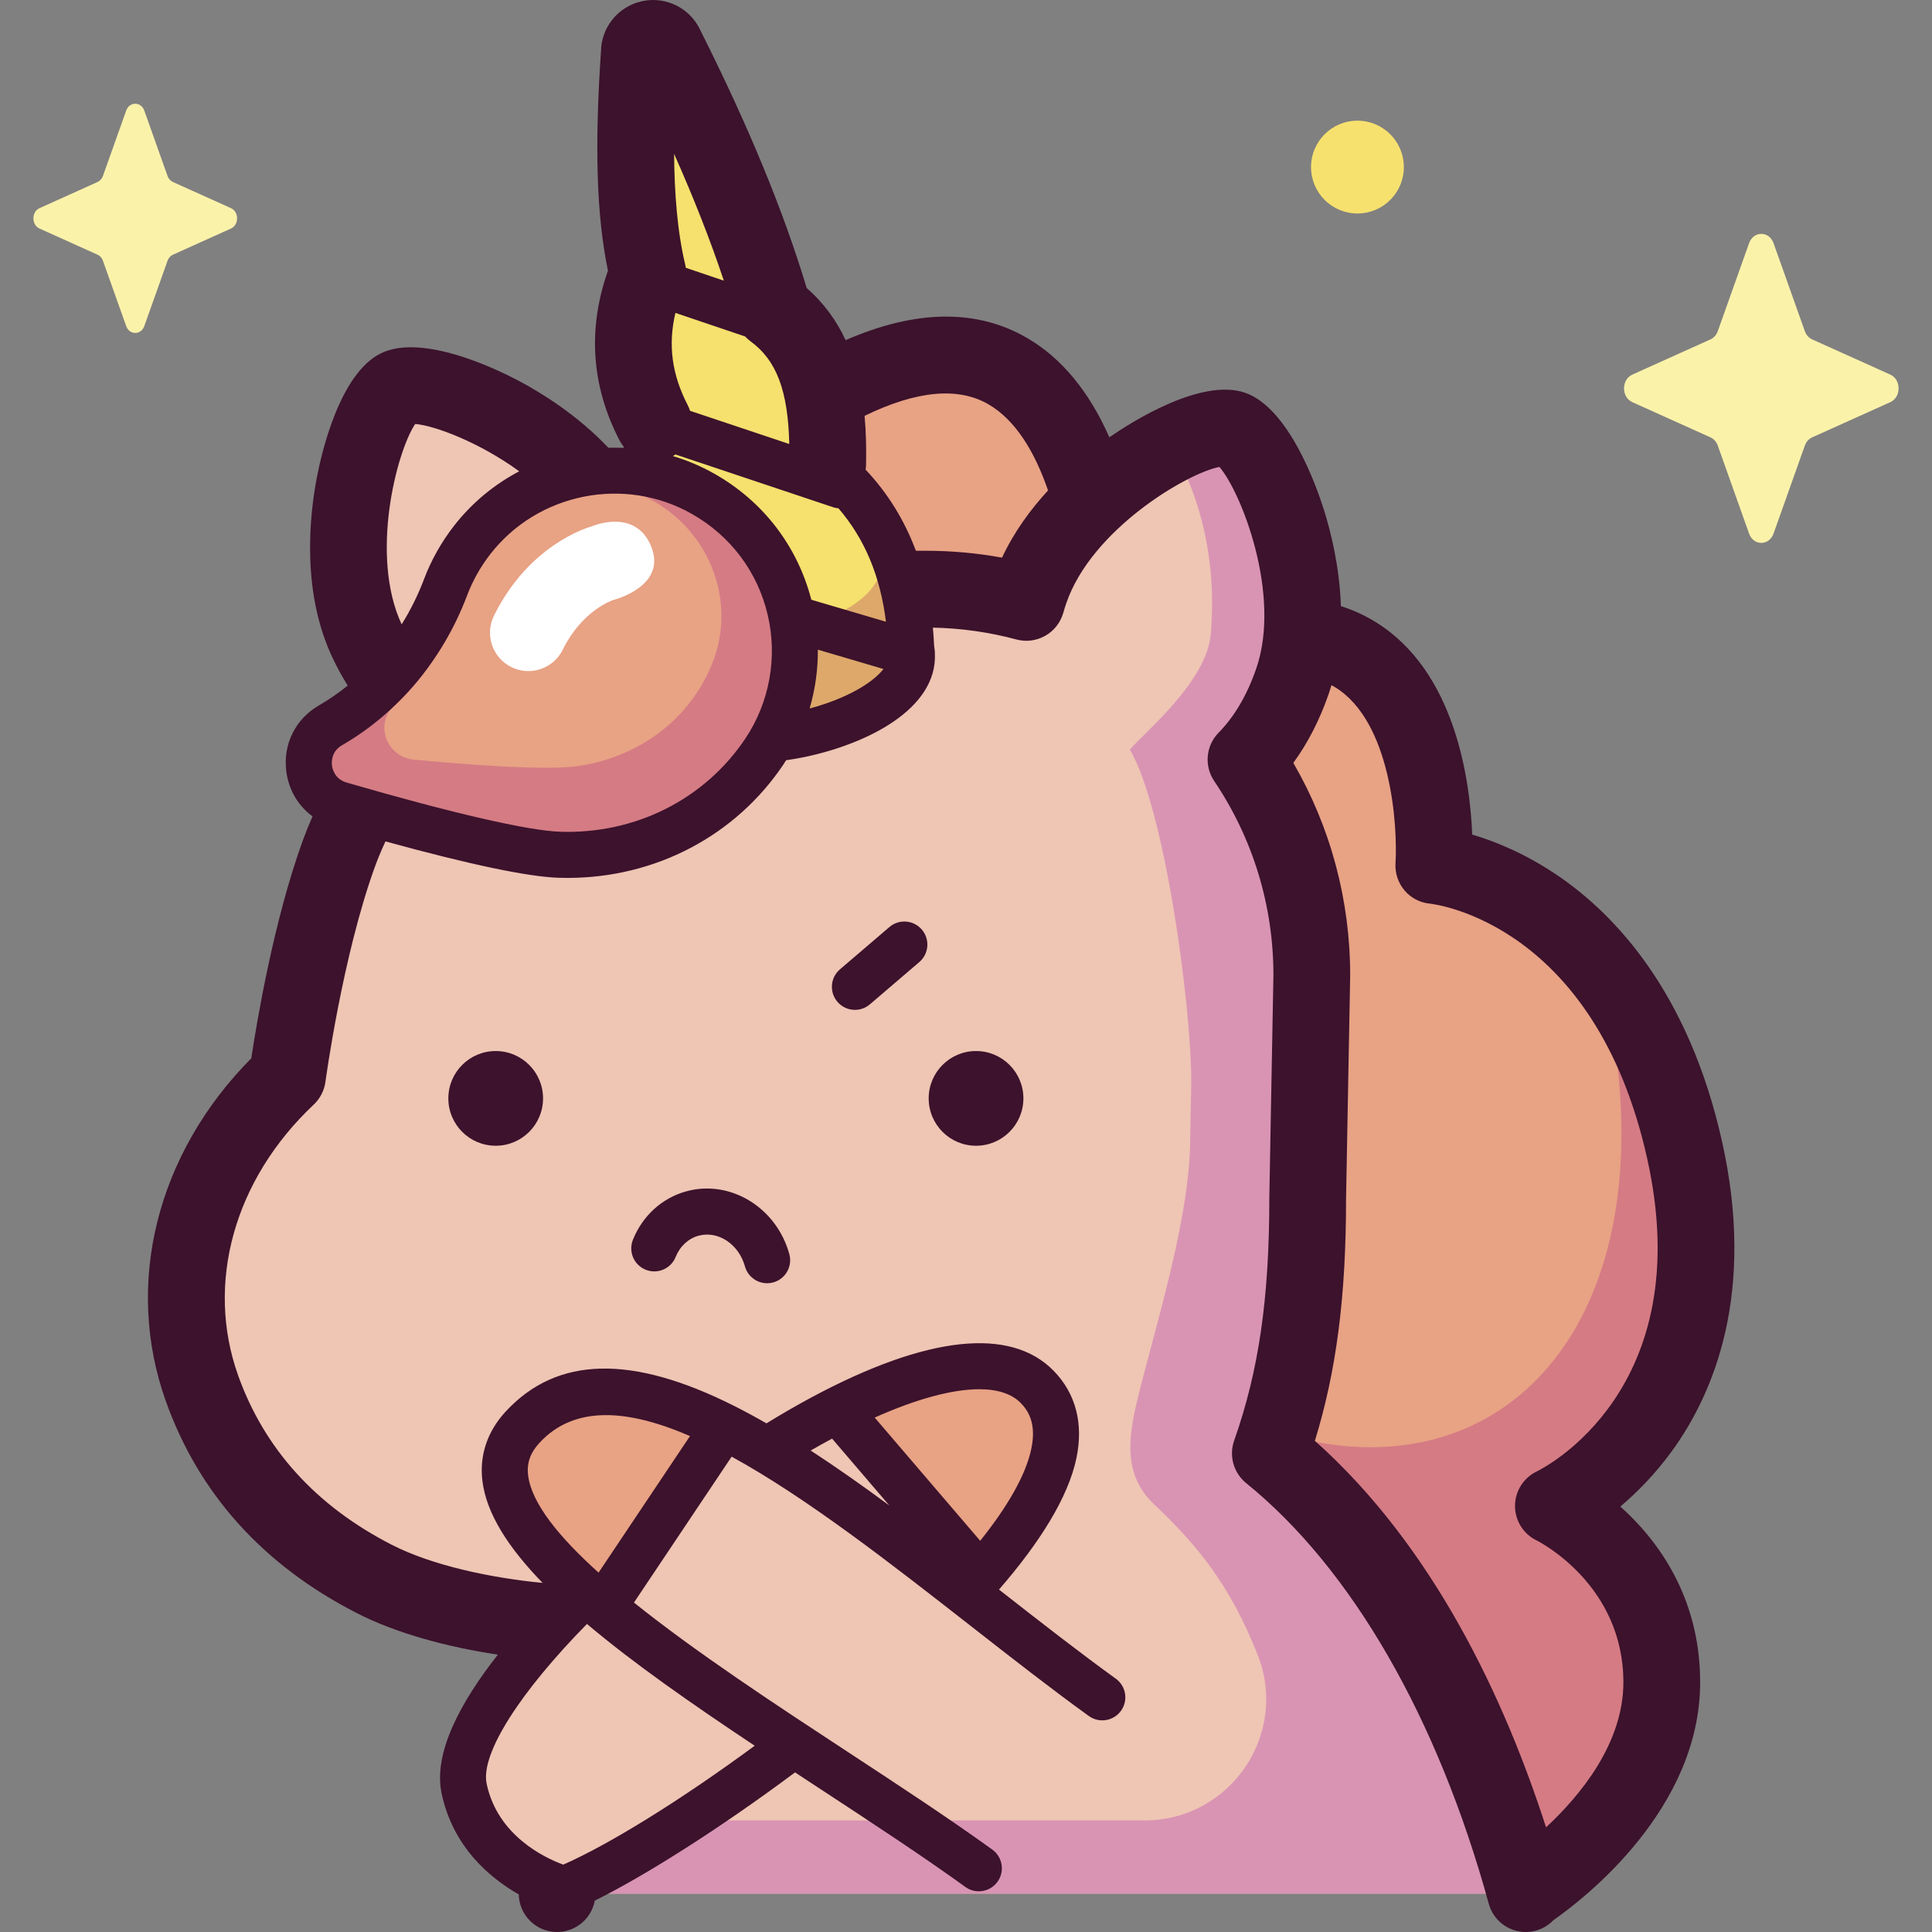 <svg id="Capa_1" enable-background="new 0 0 507.345 507.345" height="512" viewBox="0 0 507.345 507.345" width="512" xmlns="http://www.w3.org/2000/svg"><rect x="0" y="0" width="507.345" height="507.345" fill="#808080" stroke="none"/><g><g><path d="m400.641 497.002s35.741-22.744 35.741-55.236-28.43-46.301-28.43-46.301 50.044-23.539 34.424-93.496c-15.62-69.956-65.852-74.698-65.852-74.698s6.141-96.826-84.404-44.861c0 0 5.774-130.09-80.718-76.032l8.016 230.159z" fill="#e8a284"/><path d="m407.952 395.465s50.044-23.539 34.424-93.496c-2.809-12.581-15.504-29.134-20.059-37.849 19.821 100.269-48.289 147.094-122.908 93.461-4.004-2.878-14.546 33.279-19.353 32.648l120.585 106.772s35.741-22.744 35.741-55.236c0-32.491-28.43-46.3-28.43-46.3z" fill="#d57b84"/><path d="m400.671 497.265c-11.865-43.189-33.211-88.212-67.076-115.621 6.364-18.033 9.805-37.484 9.805-66.942l1.081-58.61c0-20.975-6.37-40.461-17.28-56.631 5.006-5.094 9.24-11.964 12.229-20.649 9.101-26.449-7.549-63.323-15.785-66.157s-44.051 15.986-53.153 42.435c-.36 1.045-.678 2.077-.978 3.102-8.423-2.267-17.277-3.484-26.416-3.484h-62.567c-4.672 0-9.161.356-13.474 1.011-.64-5.749-2.407-11.891-5.476-18.284-11.982-24.952-49.345-39.339-57.115-35.608s-19.903 41.886-7.921 66.838c3.964 8.256 8.96 14.555 14.516 18.994-11.019 12.492-18.32 26.167-22.058 36.446-9.02 24.805-13.53 58.628-13.53 58.628-24.433 23.001-32.207 54.474-22.43 81.848 8.067 22.587 23.988 39.148 45.174 50.014 12.389 6.355 29.909 9.994 45.124 11.296-26.432 28.667-35.625 57.841 3.473 67.919-.178 1.166-.354 2.326-.523 3.455z" fill="#efc5b4"/><path d="m312.553 298.827c0 20.425-8.76 48.191-13.506 67.223-2.767 11.099-4.313 21.073 3.983 28.949 11.154 10.59 19.792 20.78 27.221 39.53 8.27 20.872-7.185 43.508-29.636 43.508h-121.17c-8.504 7.105-17.506 13.649-27.039 19.228h248.735c-11.865-43.189-33.211-88.212-67.076-115.621 6.364-18.033 9.805-37.484 9.805-66.942l1.081-58.61c0-20.975-6.37-40.461-17.28-56.631 5.006-5.094 9.24-11.964 12.229-20.649 9.101-26.449-7.549-63.323-15.785-66.157-3.886-1.337-4.996-.497-15.46 6.337 6.483 12.165 10.935 27.823 9.294 47.505-1.033 12.393-17.059 25.506-21.251 30.353 9.135 15.385 16.128 67.14 16.128 87.096z" fill="#d994b3"/><path d="m239.454 171.573c-.033-.451-.087-.904-.186-1.361-.633-17.588-5.977-32.815-18.2-44.597-.305-19.681-5.527-35-17.992-44.088-6.295-21.759-16.055-44.972-28.242-69.202-1.524-3.735-7.097-2.53-6.941 1.502-1.498 21.813-1.595 42.078 2.247 57.995-5.268 12.952-5.353 26.008 1.52 39.233-4.259 13.1-4.447 26.709 1.589 41.008-6.376 13.766-1.61 26.342.111 32.299 7.072 19.992 67.563 7.209 66.094-12.789z" fill="#f6e06e"/><path d="m239.454 171.573c-.033-.451-.087-.904-.186-1.361-.449-12.491-3.292-23.782-9.27-33.503.588 3.222.946 6.555 1.074 10 .087.39.134.777.163 1.161 1.293 17.063-51.955 27.97-58.181 10.912-.292-.981-.685-2.174-1.087-3.543-4.367 12.498-.196 23.628 1.392 29.123 7.073 19.992 67.564 7.209 66.095-12.789z" fill="#dda86a"/><path d="m86.787 190.468c14.058-8.117 24.485-21.074 30.226-36.258 1.631-4.313 3.93-8.474 6.926-12.343 14.312-18.48 40.419-23.719 60.74-12.171 24.238 13.773 31.285 44.918 16.051 67.651-13.117 19.573-34.251 27.735-53.805 27.113-11.391-.363-37.659-7.37-57.604-13.158-9.654-2.802-11.24-15.807-2.534-20.834z" fill="#e8a284"/><path d="m184.68 129.696c-20.322-11.547-46.429-6.309-60.741 12.171-2.996 3.869-5.295 8.03-6.926 12.343-5.742 15.183-16.169 28.14-30.226 36.258-8.706 5.027-7.12 18.032 2.534 20.833 19.945 5.788 46.213 12.795 57.604 13.158 19.554.622 40.688-7.541 53.805-27.113 15.236-22.733 8.188-53.877-16.05-67.65zm2.185 44.975c-6.54 15.66-20.553 24.286-34.731 26.458-8.26 1.266-28.225-.201-43.453-1.647-7.372-.7-10.446-9.728-4.922-14.464 8.921-7.647 14.507-18.247 16.386-29.803.534-3.283 1.571-6.547 3.155-9.697 7.564-15.043 25.592-22.257 41.948-16.769 19.508 6.546 29.213 27.733 21.617 45.922z" fill="#d57b84"/><path d="m260.431 406.477c11.917-9.435 18.346-31.161 11.275-39.572-7.071-8.41-31.398-6.902-43.032 2.88-11.635 9.782 25.761 41.439 31.757 36.692z" fill="#e8a284"/><path d="m154.621 415.242c-12.335-7.457-23.49-31.498-17.84-40.252 5.651-8.754 32.069-10.762 44.179-2.945 12.111 7.816-20.134 46.949-26.339 43.197z" fill="#e8a284"/><path d="m37.897 29.056 6.093 17.133c.261.734.777 1.315 1.429 1.609l15.222 6.858c2.151.969 2.151 4.395 0 5.364l-15.221 6.859c-.652.294-1.168.875-1.429 1.608l-6.093 17.133c-.861 2.421-3.905 2.421-4.766 0l-6.093-17.133c-.261-.734-.777-1.315-1.429-1.608l-15.222-6.858c-2.151-.969-2.151-4.395 0-5.364l15.222-6.858c.652-.294 1.168-.875 1.429-1.609l6.093-17.133c.86-2.422 3.905-2.422 4.765-.001z" fill="#fbf2aa"/><circle cx="356.466" cy="43.877" fill="#f7e16e" r="12.187"/><path d="m465.735 63.861 8.214 23.098c.352.989 1.048 1.772 1.927 2.168l20.521 9.246c2.899 1.306 2.899 5.925 0 7.232l-20.521 9.246c-.879.396-1.575 1.179-1.927 2.168l-8.214 23.098c-1.161 3.263-5.265 3.263-6.425 0l-8.214-23.098c-.352-.989-1.048-1.773-1.927-2.168l-20.521-9.246c-2.899-1.306-2.899-5.925 0-7.232l20.521-9.246c.879-.396 1.575-1.18 1.927-2.168l8.214-23.098c1.16-3.264 5.264-3.264 6.425 0z" fill="#fbf2aa"/></g><g><path d="m142.604 288.438c0 6.868-5.567 12.435-12.435 12.435s-12.435-5.567-12.435-12.435 5.567-12.435 12.435-12.435c6.867 0 12.435 5.567 12.435 12.435z" fill="#3c122c"/><circle cx="256.309" cy="288.438" fill="#3c122c" r="12.435"/><path d="m138.743 176.226c-1.497 0-3.017-.335-4.45-1.041-4.992-2.461-7.043-8.504-4.581-13.495 9.063-18.379 24.109-23.038 25.795-23.509 0 0 11.267-4.889 15.449 5.217 4.397 10.625-9.855 14.143-9.855 14.143-.333.107-8.22 2.736-13.313 13.062-1.755 3.559-5.329 5.623-9.045 5.623z" fill="#fff"/><g fill="#3c122c"><path d="m201.446 336.982c-2.652 0-5.085-1.758-5.825-4.438-1.615-5.846-7.09-9.453-12.211-8.037-2.674.739-4.857 2.771-5.987 5.577-1.248 3.096-4.771 4.598-7.869 3.347-3.097-1.248-4.596-4.771-3.348-7.868 2.551-6.329 7.648-10.962 13.984-12.712 11.544-3.193 23.696 4.2 27.086 16.473.889 3.219-.999 6.549-4.218 7.438-.537.149-1.079.22-1.612.22z"/><path d="m425.506 395.617c4.331-3.659 9.184-8.529 13.688-14.768 10.843-15.024 21.903-41.284 13.018-81.076-8.784-39.342-28.193-59.62-42.928-69.703-8.717-5.966-16.819-9.185-22.683-10.908-.584-14.438-4.473-42.821-25.228-55.734-2.903-1.806-5.992-3.225-9.259-4.266-.333-10.24-2.603-19.405-4.462-25.311-1.955-6.207-9.224-26.767-20.728-30.727-11.505-3.959-29.886 7.775-35.246 11.465-.113.078-.238.168-.354.249-5.333-12.054-12.531-20.787-21.557-26.054-13.215-7.714-29.216-7.51-47.705.534-2.33-4.995-5.612-9.665-10.222-13.676-6.14-20.359-15.276-42.513-27.879-67.6-2.651-5.861-9.023-9.099-15.357-7.728-6.272 1.357-10.712 6.844-10.789 13.196-1.715 25.226-1.151 43.197 1.835 57.563-5.396 15.318-4.369 30.318 3.068 44.63.306.589.677 1.117 1.075 1.617-.019.096-.03.192-.048.288-1.329-.056-2.658-.067-3.985-.025-8.08-8.536-17.47-14.37-23.603-17.615-5.703-3.017-25.157-12.46-36.055-7.224-10.896 5.232-15.692 26.316-16.902 32.653-1.978 10.355-4.055 30.313 4.26 47.629 1.185 2.469 2.475 4.799 3.846 7.015-2.387 1.921-4.901 3.665-7.542 5.19-6.159 3.557-9.454 10.15-8.598 17.209.598 4.933 3.114 9.158 6.903 11.936-.932 2.107-1.782 4.206-2.537 6.283-7.664 21.076-12.116 47.763-13.545 57.247-24.834 25.044-33.441 59.242-22.434 90.063 8.679 24.3 25.523 43.004 50.065 55.592 10.725 5.502 24.229 8.996 37.121 10.949-9.725 12.372-17.018 25.762-14.778 36.405 2.956 14.04 12.568 22.165 20.265 26.556.094 4.824 3.641 9.021 8.573 9.76 5.388.808 10.406-2.815 11.39-8.13 12.6-6.214 32.361-18.574 52.587-33.672 2.328 1.53 4.666 3.065 7.013 4.604 13.661 8.96 26.565 17.425 37.715 25.479 1.071.773 2.309 1.145 3.535 1.145 1.875 0 3.724-.87 4.906-2.507 1.956-2.706 1.346-6.486-1.361-8.442-11.371-8.213-24.385-16.749-38.163-25.787-18.646-12.231-39.634-25.999-55.947-39.088l25.654-38.318c19.78 10.844 41.944 28.167 62.76 44.437 10.853 8.484 21.105 16.497 31.037 23.671 2.707 1.953 6.486 1.345 8.442-1.362 1.955-2.706 1.346-6.486-1.361-8.442-9.747-7.039-19.91-14.984-30.671-23.395-.001 0-.001-.001-.002-.001 10.58-12.192 18.165-24.112 20.34-34.54 1.89-9.061-.186-16.991-6.003-22.932-11.353-11.593-33.276-9.205-63.401 6.909-3.939 2.107-7.953 4.431-11.996 6.913-2.795-1.605-5.563-3.106-8.297-4.487-27.009-13.636-46.687-13.19-60.158 1.354-4.838 5.224-6.961 11.532-6.141 18.242 1.052 8.61 6.849 17.557 15.807 26.789-13.471-1.305-28.896-4.518-39.668-10.043-19.832-10.173-33.385-25.123-40.283-44.437-8.645-24.207-1.04-51.458 19.847-71.121 1.686-1.587 2.774-3.708 3.081-6.004.044-.328 4.482-33.062 13.011-56.518.56-1.541 1.461-3.817 2.746-6.598 22.149 6.085 37.431 9.296 45.514 9.553.771.025 1.539.036 2.305.036 23.05 0 44.122-11.036 56.715-29.828.236-.353.452-.716.68-1.074 1.684-.245 3.35-.531 4.967-.869 16.245-3.406 34.796-12.563 34.099-27.203 0-.089-.005-.177-.009-.265-.004-.058-.001-.113-.006-.171 0-.001 0-.002 0-.004v-.001c-.004-.058-.011-.11-.016-.167-.003-.033-.006-.066-.01-.099-.041-.465-.093-.91-.165-1.331-.065-1.598-.182-3.163-.323-4.712 7.423.151 14.79 1.187 21.924 3.107 5.289 1.426 10.755-1.644 12.292-6.905.297-1.018.562-1.86.834-2.649 6.646-19.314 31.562-34.058 40.196-35.755 5.762 6.652 16.33 33.605 9.684 52.919-2.391 6.946-5.717 12.62-9.888 16.865-3.358 3.418-3.846 8.727-1.166 12.699 10.16 15.059 15.538 32.659 15.556 50.904l-1.08 58.515c-.001.062-.001.124-.001.186 0 26.24-2.76 45.256-9.23 63.588-1.42 4.022-.153 8.504 3.163 11.188 27.659 22.385 50.281 61.613 63.699 110.458 1.229 4.473 5.286 7.41 9.711 7.41.884 0 1.782-.117 2.675-.363 1.823-.501 3.383-1.479 4.601-2.753 8.04-5.618 38.519-29.117 38.519-62.463.002-22.588-11.341-37.537-20.952-46.149zm-168.378-30.805c4.821 0 8.535 1.186 10.901 3.601 1.879 1.919 4.214 5.25 2.805 12.001-1.471 7.051-6.356 15.355-13.433 24.2l-27.709-32.361c11.003-4.91 20.401-7.441 27.436-7.441zm-38.621 12.97 15.038 17.562c-6.951-5.132-13.863-10.013-20.664-14.435 1.867-1.075 3.744-2.114 5.626-3.127zm-20.321 80.649c-19.386 14.282-38.246 25.942-50.276 31.225-4.768-1.747-17.236-7.55-20.116-21.233-1.681-7.985 9.019-24.343 26.344-41.972 12.255 10.36 27.609 21.04 44.048 31.98zm-56.495-79.573c9.175-9.907 23.166-8.826 39.502-1.745l-24.008 35.858c-10.485-9.443-17.613-18.264-18.504-25.556-.391-3.198.565-5.917 3.01-8.557zm48.39-305.156-9.98-3.375c-.007-.046-.018-.092-.026-.138-.034-.203-.068-.405-.114-.606-.01-.042-.014-.084-.024-.127-2.093-8.672-2.836-18.972-2.917-29.056 5.238 11.775 9.567 22.82 13.061 33.302zm-12.715 8.466 18.302 6.189c.015.016.033.031.048.048.163.174.333.341.507.503.053.049.102.099.156.147.238.211.484.412.74.599.007.005.013.011.02.016 6.754 4.925 9.804 12.906 10.126 26.923l-26.053-8.717c-.166-.496-.36-.988-.609-1.467-4.162-8.009-5.225-15.848-3.237-24.241zm-68.335 29.165c5.299.446 17.004 4.923 27.322 12.432-6.544 3.444-12.447 8.271-17.194 14.401-3.297 4.257-5.922 8.936-7.801 13.906-1.587 4.197-3.569 8.174-5.881 11.89-8.448-18.114-1.294-45.414 3.554-52.629zm86.677 82.647c-10.675 15.929-28.852 25.081-48.589 24.436-8.389-.268-28.317-4.857-56.113-12.923-3.163-.917-3.735-3.683-3.835-4.508-.1-.824-.205-3.638 2.639-5.281 14.83-8.564 26.5-22.541 32.859-39.356 1.454-3.845 3.49-7.471 6.05-10.779 12.483-16.12 35.256-20.683 52.973-10.616 10.167 5.777 17.237 15.188 19.907 26.498 2.634 11.156.487 23.013-5.891 32.529zm16.898-7.93c1.47-5.008 2.197-10.216 2.167-15.447l17.227 5.076c-2.85 3.696-9.812 7.812-19.394 10.371zm.452-28.559c-3.656-14.089-12.625-25.799-25.391-33.052-3.527-2.004-7.21-3.556-10.974-4.678.231-.136.466-.267.684-.417l41.441 13.866c.451.152.907.227 1.362.27 6.883 7.993 10.997 17.821 12.473 29.786zm50.08-11.055c-6.595-1.201-13.305-1.806-20.04-1.806h-2.587c-3.015-8.06-7.414-15.18-13.198-21.292.062-.42.107-.845.115-1.281.079-4.094.018-8.443-.385-12.855 13.632-6.63 24.564-7.673 32.553-3.018 7.201 4.196 12.198 12.653 15.623 22.603-4.561 4.958-8.919 10.868-12.081 17.649zm142.856 333.428c-10.769-33.437-29.342-73.546-60.704-101.503 5.704-18.538 8.181-38.017 8.187-63.565l1.08-58.519c.001-.062.001-.124.001-.186 0-19.731-5.14-38.852-14.928-55.757 3.832-5.243 6.957-11.352 9.329-18.244.247-.719.473-1.441.688-2.164.353.19.704.383 1.046.595 14.658 9.083 16.355 36.379 15.774 46.112-.344 5.433 3.609 10.151 9.03 10.663 1.763.195 43.341 5.495 57.044 66.868 13.567 60.762-27.194 81.362-28.878 82.182-3.512 1.652-5.791 5.161-5.815 9.043-.024 3.881 2.156 7.418 5.647 9.114.932.466 22.81 11.723 22.81 37.262 0 16.059-11.329 29.757-20.311 38.099z"/><path d="m224.507 265.191c-1.706 0-3.402-.717-4.598-2.116-2.171-2.538-1.873-6.355.664-8.526l12.977-11.101c2.538-2.17 6.355-1.874 8.525.664 2.171 2.538 1.873 6.354-.664 8.525l-12.977 11.101c-1.139.976-2.537 1.453-3.927 1.453z"/></g></g></g></svg>